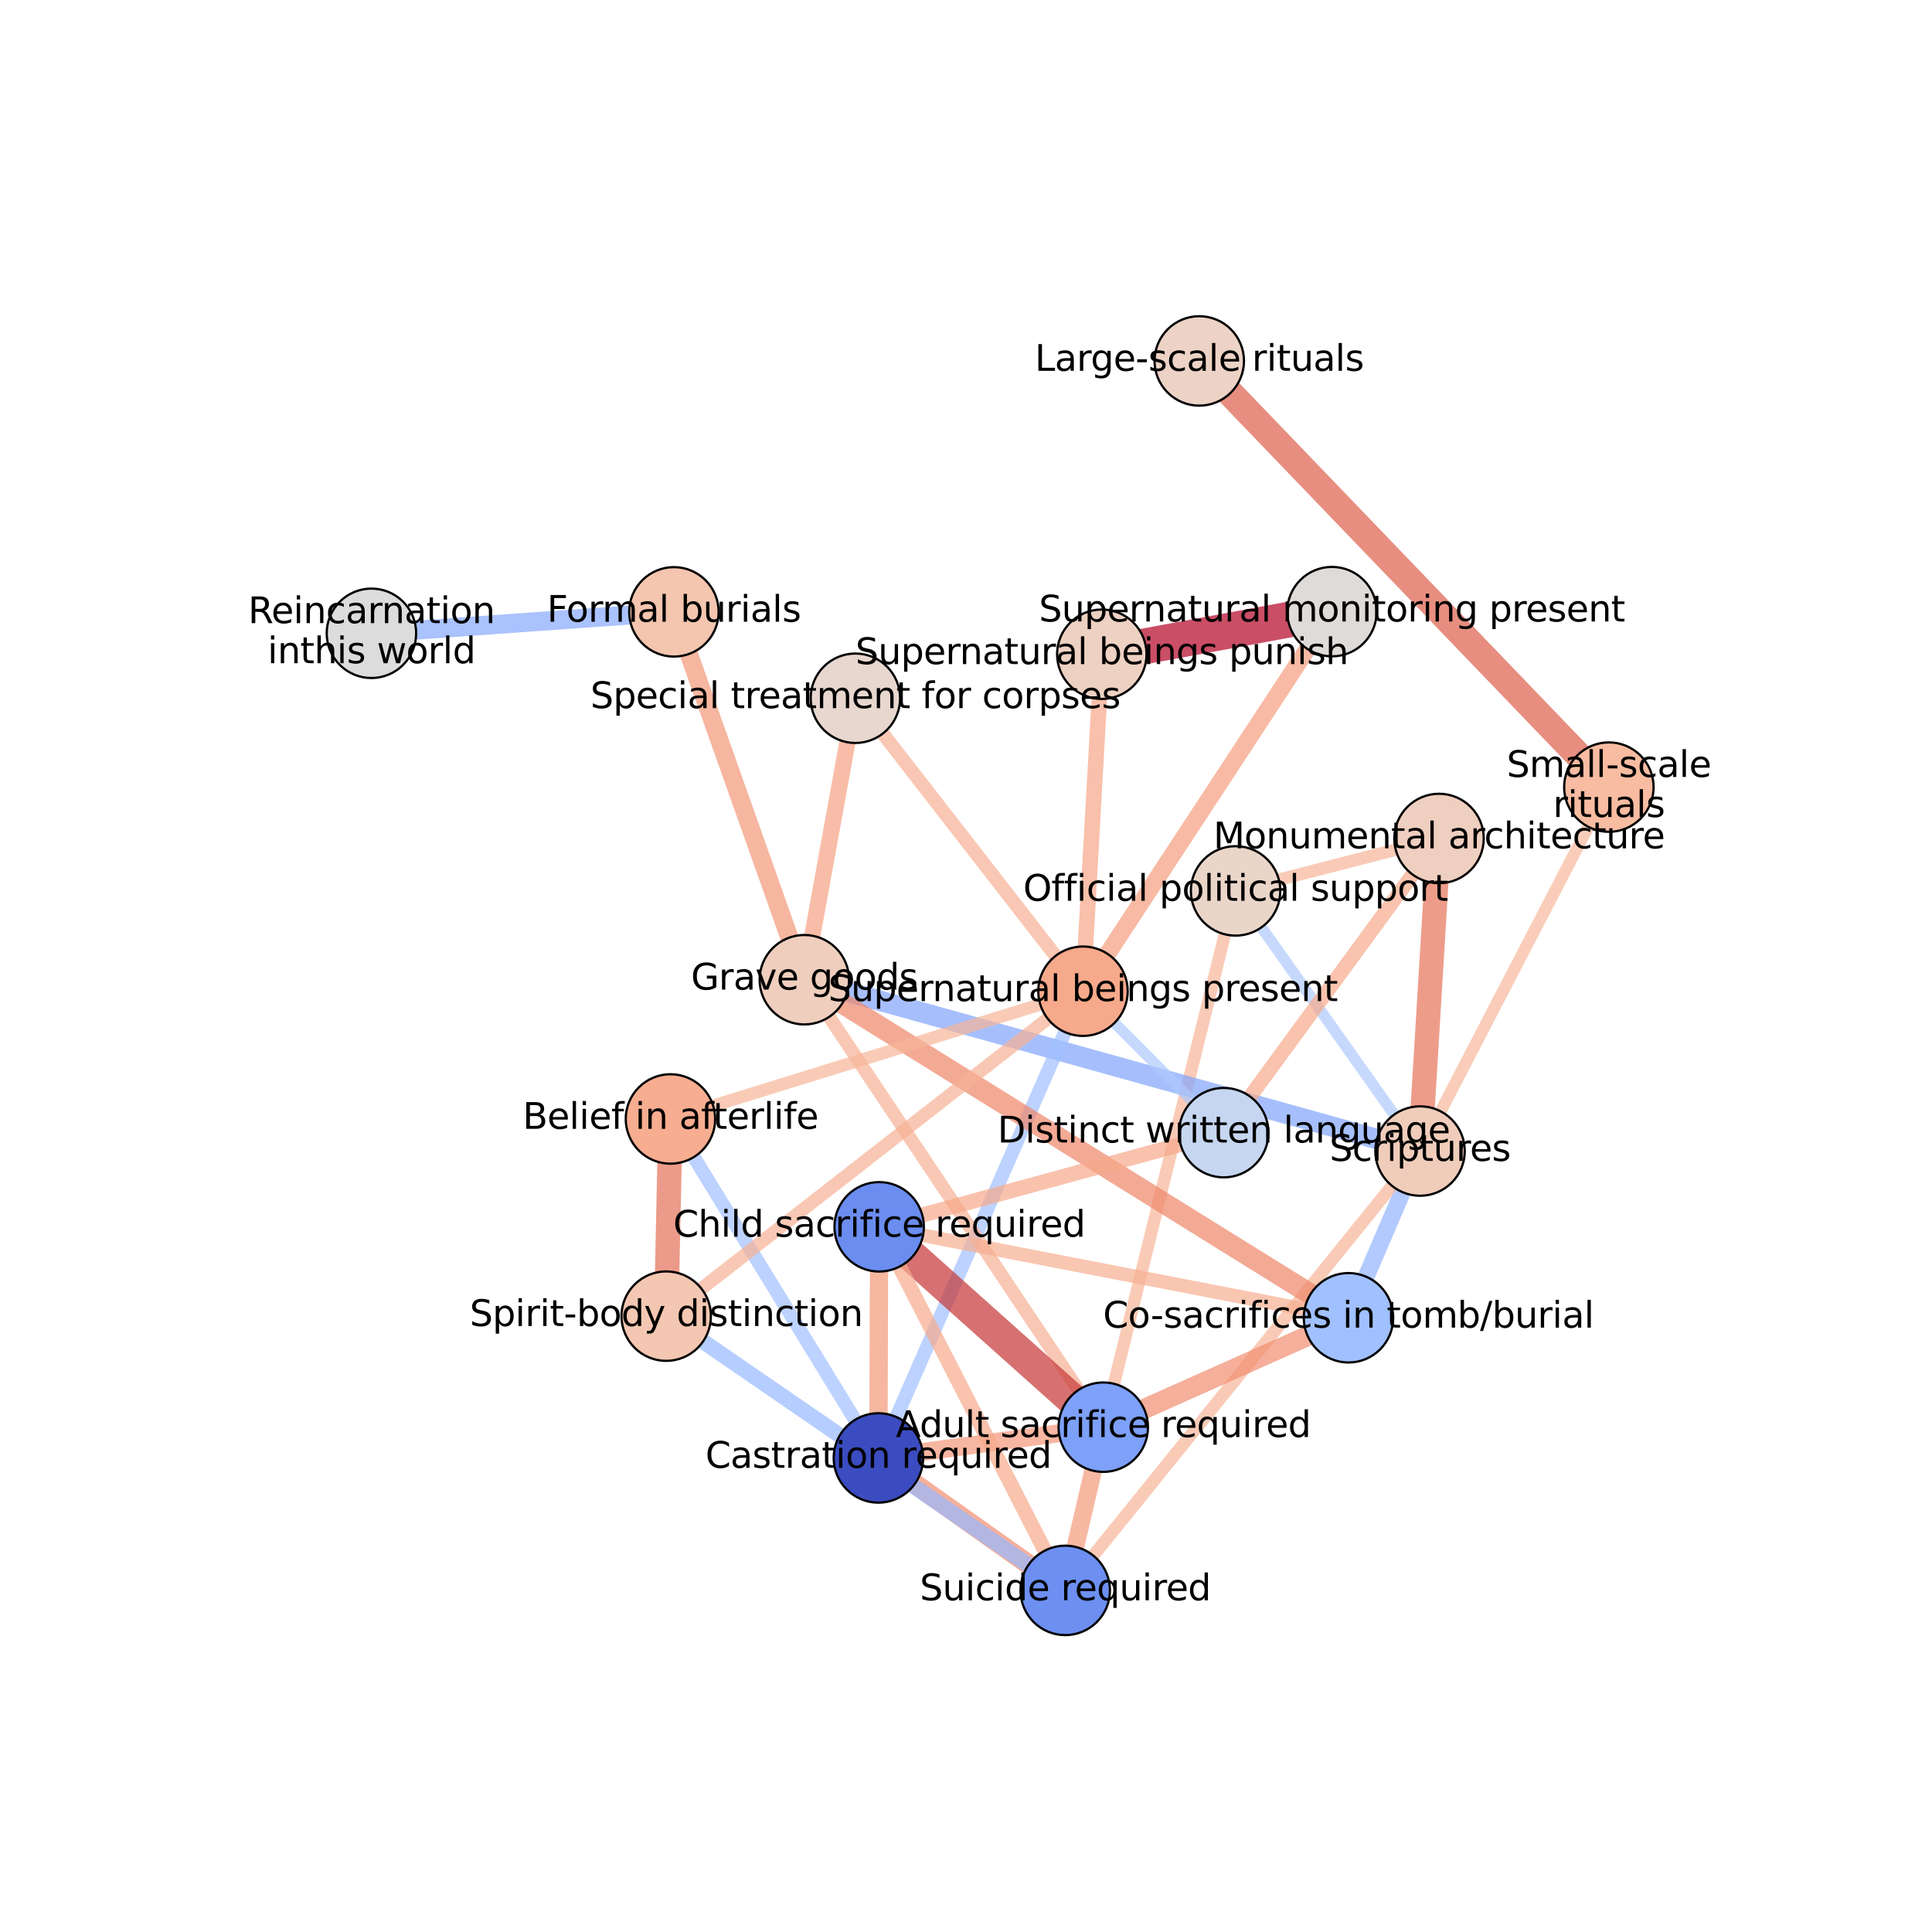 <?xml version="1.0" encoding="utf-8" standalone="no"?>
<!DOCTYPE svg PUBLIC "-//W3C//DTD SVG 1.1//EN"
  "http://www.w3.org/Graphics/SVG/1.1/DTD/svg11.dtd">
<svg xmlns:xlink="http://www.w3.org/1999/xlink" width="432pt" height="432pt" viewBox="0 0 432 432" xmlns="http://www.w3.org/2000/svg" version="1.1">
 <defs>
  <style type="text/css">*{stroke-linejoin: round; stroke-linecap: butt}</style>
 </defs>
 <g id="figure_1">
  <g id="patch_1">
   <path d="M 0 432 
L 432 432 
L 432 0 
L 0 0 
z
" style="fill: #ffffff"/>
  </g>
  <g id="axes_1">
   <g id="LineCollection_1">
    <path d="M 276.279 199.208 
L 317.529 257.375 
" clip-path="url(#pb87deec2af)" style="fill: none; stroke: #aec9fc; stroke-opacity: 0.7; stroke-width: 2.488"/>
    <path d="M 276.279 199.208 
L 321.767 187.487 
" clip-path="url(#pb87deec2af)" style="fill: none; stroke: #f7b599; stroke-opacity: 0.7; stroke-width: 2.801"/>
    <path d="M 276.279 199.208 
L 191.267 156.13 
" clip-path="url(#pb87deec2af)" style="fill: none"/>
    <path d="M 276.279 199.208 
L 297.829 136.762 
" clip-path="url(#pb87deec2af)" style="fill: none"/>
    <path d="M 276.279 199.208 
L 246.37 146.289 
" clip-path="url(#pb87deec2af)" style="fill: none"/>
    <path d="M 276.279 199.208 
L 196.411 326 
" clip-path="url(#pb87deec2af)" style="fill: none"/>
    <path d="M 276.279 199.208 
L 246.694 319.121 
" clip-path="url(#pb87deec2af)" style="fill: none; stroke: #f7b599; stroke-opacity: 0.7; stroke-width: 2.778"/>
    <path d="M 276.279 199.208 
L 268.158 80.705 
" clip-path="url(#pb87deec2af)" style="fill: none"/>
    <path d="M 317.529 257.375 
L 321.767 187.487 
" clip-path="url(#pb87deec2af)" style="fill: none; stroke: #e67259; stroke-opacity: 0.7; stroke-width: 5.419"/>
    <path d="M 317.529 257.375 
L 301.527 294.657 
" clip-path="url(#pb87deec2af)" style="fill: none; stroke: #92b4fe; stroke-opacity: 0.7; stroke-width: 3.773"/>
    <path d="M 317.529 257.375 
L 179.852 219.067 
" clip-path="url(#pb87deec2af)" style="fill: none; stroke: #81a4fb; stroke-opacity: 0.7; stroke-width: 4.55"/>
    <path d="M 317.529 257.375 
L 297.829 136.762 
" clip-path="url(#pb87deec2af)" style="fill: none"/>
    <path d="M 317.529 257.375 
L 246.694 319.121 
" clip-path="url(#pb87deec2af)" style="fill: none"/>
    <path d="M 317.529 257.375 
L 196.582 274.32 
" clip-path="url(#pb87deec2af)" style="fill: none"/>
    <path d="M 317.529 257.375 
L 238.188 355.615 
" clip-path="url(#pb87deec2af)" style="fill: none; stroke: #f7b599; stroke-opacity: 0.7; stroke-width: 2.796"/>
    <path d="M 317.529 257.375 
L 359.747 176.001 
" clip-path="url(#pb87deec2af)" style="fill: none; stroke: #f7b89c; stroke-opacity: 0.7; stroke-width: 2.652"/>
    <path d="M 321.767 187.487 
L 191.267 156.13 
" clip-path="url(#pb87deec2af)" style="fill: none"/>
    <path d="M 321.767 187.487 
L 301.527 294.657 
" clip-path="url(#pb87deec2af)" style="fill: none"/>
    <path d="M 321.767 187.487 
L 297.829 136.762 
" clip-path="url(#pb87deec2af)" style="fill: none"/>
    <path d="M 321.767 187.487 
L 273.627 253.262 
" clip-path="url(#pb87deec2af)" style="fill: none; stroke: #f7aa8c; stroke-opacity: 0.7; stroke-width: 3.257"/>
    <path d="M 191.267 156.13 
L 148.963 294.293 
" clip-path="url(#pb87deec2af)" style="fill: none"/>
    <path d="M 191.267 156.13 
L 83.053 141.608 
" clip-path="url(#pb87deec2af)" style="fill: none"/>
    <path d="M 191.267 156.13 
L 179.852 219.067 
" clip-path="url(#pb87deec2af)" style="fill: none; stroke: #f6a283; stroke-opacity: 0.7; stroke-width: 3.634"/>
    <path d="M 191.267 156.13 
L 242.156 221.637 
" clip-path="url(#pb87deec2af)" style="fill: none; stroke: #f7b093; stroke-opacity: 0.7; stroke-width: 3.037"/>
    <path d="M 191.267 156.13 
L 297.829 136.762 
" clip-path="url(#pb87deec2af)" style="fill: none"/>
    <path d="M 191.267 156.13 
L 246.37 146.289 
" clip-path="url(#pb87deec2af)" style="fill: none"/>
    <path d="M 297.829 136.762 
L 242.156 221.637 
" clip-path="url(#pb87deec2af)" style="fill: none; stroke: #f59d7e; stroke-opacity: 0.7; stroke-width: 3.842"/>
    <path d="M 297.829 136.762 
L 246.37 146.289 
" clip-path="url(#pb87deec2af)" style="fill: none; stroke: #b40426; stroke-opacity: 0.7; stroke-width: 7.986"/>
    <path d="M 297.829 136.762 
L 268.158 80.705 
" clip-path="url(#pb87deec2af)" style="fill: none"/>
    <path d="M 246.37 146.289 
L 149.918 250.201 
" clip-path="url(#pb87deec2af)" style="fill: none"/>
    <path d="M 246.37 146.289 
L 242.156 221.637 
" clip-path="url(#pb87deec2af)" style="fill: none; stroke: #f7a688; stroke-opacity: 0.7; stroke-width: 3.476"/>
    <path d="M 246.37 146.289 
L 359.747 176.001 
" clip-path="url(#pb87deec2af)" style="fill: none"/>
    <path d="M 246.37 146.289 
L 268.158 80.705 
" clip-path="url(#pb87deec2af)" style="fill: none"/>
    <path d="M 246.37 146.289 
L 273.627 253.262 
" clip-path="url(#pb87deec2af)" style="fill: none"/>
    <path d="M 196.411 326 
L 148.963 294.293 
" clip-path="url(#pb87deec2af)" style="fill: none"/>
    <path d="M 196.411 326 
L 149.918 250.201 
" clip-path="url(#pb87deec2af)" style="fill: none; stroke: #a1c0ff; stroke-opacity: 0.7; stroke-width: 3.077"/>
    <path d="M 196.411 326 
L 301.527 294.657 
" clip-path="url(#pb87deec2af)" style="fill: none"/>
    <path d="M 196.411 326 
L 242.156 221.637 
" clip-path="url(#pb87deec2af)" style="fill: none; stroke: #a1c0ff; stroke-opacity: 0.7; stroke-width: 3.07"/>
    <path d="M 196.411 326 
L 246.694 319.121 
" clip-path="url(#pb87deec2af)" style="fill: none; stroke: #f4987a; stroke-opacity: 0.7; stroke-width: 4.012"/>
    <path d="M 196.411 326 
L 196.582 274.32 
" clip-path="url(#pb87deec2af)" style="fill: none; stroke: #f39778; stroke-opacity: 0.7; stroke-width: 4.085"/>
    <path d="M 196.411 326 
L 238.188 355.615 
" clip-path="url(#pb87deec2af)" style="fill: none; stroke: #f18d6f; stroke-opacity: 0.7; stroke-width: 4.449"/>
    <path d="M 196.411 326 
L 273.627 253.262 
" clip-path="url(#pb87deec2af)" style="fill: none"/>
    <path d="M 246.694 319.121 
L 149.918 250.201 
" clip-path="url(#pb87deec2af)" style="fill: none"/>
    <path d="M 246.694 319.121 
L 301.527 294.657 
" clip-path="url(#pb87deec2af)" style="fill: none; stroke: #f18d6f; stroke-opacity: 0.7; stroke-width: 4.479"/>
    <path d="M 246.694 319.121 
L 179.852 219.067 
" clip-path="url(#pb87deec2af)" style="fill: none; stroke: #f7b194; stroke-opacity: 0.7; stroke-width: 2.983"/>
    <path d="M 246.694 319.121 
L 242.156 221.637 
" clip-path="url(#pb87deec2af)" style="fill: none"/>
    <path d="M 246.694 319.121 
L 196.582 274.32 
" clip-path="url(#pb87deec2af)" style="fill: none; stroke: #c73635; stroke-opacity: 0.7; stroke-width: 7.161"/>
    <path d="M 246.694 319.121 
L 238.188 355.615 
" clip-path="url(#pb87deec2af)" style="fill: none; stroke: #f49a7b; stroke-opacity: 0.7; stroke-width: 3.941"/>
    <path d="M 268.158 80.705 
L 150.69 136.813 
" clip-path="url(#pb87deec2af)" style="fill: none"/>
    <path d="M 268.158 80.705 
L 359.747 176.001 
" clip-path="url(#pb87deec2af)" style="fill: none; stroke: #dd5f4b; stroke-opacity: 0.7; stroke-width: 6.03"/>
    <path d="M 301.527 294.657 
L 179.852 219.067 
" clip-path="url(#pb87deec2af)" style="fill: none; stroke: #ee8669; stroke-opacity: 0.7; stroke-width: 4.689"/>
    <path d="M 301.527 294.657 
L 242.156 221.637 
" clip-path="url(#pb87deec2af)" style="fill: none"/>
    <path d="M 301.527 294.657 
L 196.582 274.32 
" clip-path="url(#pb87deec2af)" style="fill: none; stroke: #f7af91; stroke-opacity: 0.7; stroke-width: 3.058"/>
    <path d="M 301.527 294.657 
L 238.188 355.615 
" clip-path="url(#pb87deec2af)" style="fill: none"/>
    <path d="M 301.527 294.657 
L 359.747 176.001 
" clip-path="url(#pb87deec2af)" style="fill: none"/>
    <path d="M 179.852 219.067 
L 148.963 294.293 
" clip-path="url(#pb87deec2af)" style="fill: none"/>
    <path d="M 179.852 219.067 
L 83.053 141.608 
" clip-path="url(#pb87deec2af)" style="fill: none"/>
    <path d="M 179.852 219.067 
L 150.69 136.813 
" clip-path="url(#pb87deec2af)" style="fill: none; stroke: #f39778; stroke-opacity: 0.7; stroke-width: 4.061"/>
    <path d="M 179.852 219.067 
L 242.156 221.637 
" clip-path="url(#pb87deec2af)" style="fill: none"/>
    <path d="M 196.582 274.32 
L 148.963 294.293 
" clip-path="url(#pb87deec2af)" style="fill: none"/>
    <path d="M 196.582 274.32 
L 149.918 250.201 
" clip-path="url(#pb87deec2af)" style="fill: none"/>
    <path d="M 196.582 274.32 
L 150.69 136.813 
" clip-path="url(#pb87deec2af)" style="fill: none"/>
    <path d="M 196.582 274.32 
L 242.156 221.637 
" clip-path="url(#pb87deec2af)" style="fill: none"/>
    <path d="M 196.582 274.32 
L 238.188 355.615 
" clip-path="url(#pb87deec2af)" style="fill: none; stroke: #f7aa8c; stroke-opacity: 0.7; stroke-width: 3.296"/>
    <path d="M 196.582 274.32 
L 273.627 253.262 
" clip-path="url(#pb87deec2af)" style="fill: none; stroke: #f7a889; stroke-opacity: 0.7; stroke-width: 3.379"/>
    <path d="M 238.188 355.615 
L 148.963 294.293 
" clip-path="url(#pb87deec2af)" style="fill: none; stroke: #98b9ff; stroke-opacity: 0.7; stroke-width: 3.482"/>
    <path d="M 238.188 355.615 
L 149.918 250.201 
" clip-path="url(#pb87deec2af)" style="fill: none"/>
    <path d="M 238.188 355.615 
L 242.156 221.637 
" clip-path="url(#pb87deec2af)" style="fill: none"/>
    <path d="M 359.747 176.001 
L 273.627 253.262 
" clip-path="url(#pb87deec2af)" style="fill: none"/>
    <path d="M 273.627 253.262 
L 148.963 294.293 
" clip-path="url(#pb87deec2af)" style="fill: none"/>
    <path d="M 273.627 253.262 
L 242.156 221.637 
" clip-path="url(#pb87deec2af)" style="fill: none; stroke: #aec9fc; stroke-opacity: 0.7; stroke-width: 2.454"/>
    <path d="M 148.963 294.293 
L 149.918 250.201 
" clip-path="url(#pb87deec2af)" style="fill: none; stroke: #e57058; stroke-opacity: 0.7; stroke-width: 5.46"/>
    <path d="M 148.963 294.293 
L 242.156 221.637 
" clip-path="url(#pb87deec2af)" style="fill: none; stroke: #f7b194; stroke-opacity: 0.7; stroke-width: 2.94"/>
    <path d="M 149.918 250.201 
L 150.69 136.813 
" clip-path="url(#pb87deec2af)" style="fill: none"/>
    <path d="M 149.918 250.201 
L 242.156 221.637 
" clip-path="url(#pb87deec2af)" style="fill: none; stroke: #f7b599; stroke-opacity: 0.7; stroke-width: 2.788"/>
    <path d="M 150.69 136.813 
L 83.053 141.608 
" clip-path="url(#pb87deec2af)" style="fill: none; stroke: #86a9fc; stroke-opacity: 0.7; stroke-width: 4.257"/>
   </g>
   <g id="PathCollection_1">
    <defs>
     <path id="C0_0_80f1c0fcfb" d="M 0 10 
C 2.652 10 5.196 8.946 7.071 7.071 
C 8.946 5.196 10 2.652 10 -0 
C 10 -2.652 8.946 -5.196 7.071 -7.071 
C 5.196 -8.946 2.652 -10 0 -10 
C -2.652 -10 -5.196 -8.946 -7.071 -7.071 
C -8.946 -5.196 -10 -2.652 -10 0 
C -10 2.652 -8.946 5.196 -7.071 7.071 
C -5.196 8.946 -2.652 10 0 10 
z
"/>
    </defs>
    <g clip-path="url(#pb87deec2af)">
     <use xlink:href="#C0_0_80f1c0fcfb" x="276.279" y="199.208" style="fill: #ead5c9; stroke: #000000; stroke-width: 0.5"/>
    </g>
    <g clip-path="url(#pb87deec2af)">
     <use xlink:href="#C0_0_80f1c0fcfb" x="317.529" y="257.375" style="fill: #f0cdbb; stroke: #000000; stroke-width: 0.5"/>
    </g>
    <g clip-path="url(#pb87deec2af)">
     <use xlink:href="#C0_0_80f1c0fcfb" x="321.767" y="187.487" style="fill: #efcfbf; stroke: #000000; stroke-width: 0.5"/>
    </g>
    <g clip-path="url(#pb87deec2af)">
     <use xlink:href="#C0_0_80f1c0fcfb" x="191.267" y="156.13" style="fill: #e7d7ce; stroke: #000000; stroke-width: 0.5"/>
    </g>
    <g clip-path="url(#pb87deec2af)">
     <use xlink:href="#C0_0_80f1c0fcfb" x="297.829" y="136.762" style="fill: #dfdbd9; stroke: #000000; stroke-width: 0.5"/>
    </g>
    <g clip-path="url(#pb87deec2af)">
     <use xlink:href="#C0_0_80f1c0fcfb" x="246.37" y="146.289" style="fill: #edd1c2; stroke: #000000; stroke-width: 0.5"/>
    </g>
    <g clip-path="url(#pb87deec2af)">
     <use xlink:href="#C0_0_80f1c0fcfb" x="196.411" y="326" style="fill: #3b4cc0; stroke: #000000; stroke-width: 0.5"/>
    </g>
    <g clip-path="url(#pb87deec2af)">
     <use xlink:href="#C0_0_80f1c0fcfb" x="246.694" y="319.121" style="fill: #7da0f9; stroke: #000000; stroke-width: 0.5"/>
    </g>
    <g clip-path="url(#pb87deec2af)">
     <use xlink:href="#C0_0_80f1c0fcfb" x="268.158" y="80.705" style="fill: #ecd3c5; stroke: #000000; stroke-width: 0.5"/>
    </g>
    <g clip-path="url(#pb87deec2af)">
     <use xlink:href="#C0_0_80f1c0fcfb" x="301.527" y="294.657" style="fill: #a1c0ff; stroke: #000000; stroke-width: 0.5"/>
    </g>
    <g clip-path="url(#pb87deec2af)">
     <use xlink:href="#C0_0_80f1c0fcfb" x="179.852" y="219.067" style="fill: #efcebd; stroke: #000000; stroke-width: 0.5"/>
    </g>
    <g clip-path="url(#pb87deec2af)">
     <use xlink:href="#C0_0_80f1c0fcfb" x="196.582" y="274.32" style="fill: #6b8df0; stroke: #000000; stroke-width: 0.5"/>
    </g>
    <g clip-path="url(#pb87deec2af)">
     <use xlink:href="#C0_0_80f1c0fcfb" x="238.188" y="355.615" style="fill: #6c8ff1; stroke: #000000; stroke-width: 0.5"/>
    </g>
    <g clip-path="url(#pb87deec2af)">
     <use xlink:href="#C0_0_80f1c0fcfb" x="359.747" y="176.001" style="fill: #f7bca1; stroke: #000000; stroke-width: 0.5"/>
    </g>
    <g clip-path="url(#pb87deec2af)">
     <use xlink:href="#C0_0_80f1c0fcfb" x="273.627" y="253.262" style="fill: #c6d6f1; stroke: #000000; stroke-width: 0.5"/>
    </g>
    <g clip-path="url(#pb87deec2af)">
     <use xlink:href="#C0_0_80f1c0fcfb" x="148.963" y="294.293" style="fill: #f3c7b1; stroke: #000000; stroke-width: 0.5"/>
    </g>
    <g clip-path="url(#pb87deec2af)">
     <use xlink:href="#C0_0_80f1c0fcfb" x="149.918" y="250.201" style="fill: #f7ad90; stroke: #000000; stroke-width: 0.5"/>
    </g>
    <g clip-path="url(#pb87deec2af)">
     <use xlink:href="#C0_0_80f1c0fcfb" x="242.156" y="221.637" style="fill: #f7a98b; stroke: #000000; stroke-width: 0.5"/>
    </g>
    <g clip-path="url(#pb87deec2af)">
     <use xlink:href="#C0_0_80f1c0fcfb" x="150.69" y="136.813" style="fill: #f4c6af; stroke: #000000; stroke-width: 0.5"/>
    </g>
    <g clip-path="url(#pb87deec2af)">
     <use xlink:href="#C0_0_80f1c0fcfb" x="83.053" y="141.608" style="fill: #dddcdc; stroke: #000000; stroke-width: 0.5"/>
    </g>
   </g>
   <g id="text_1">
    <g clip-path="url(#pb87deec2af)">
     <!-- Official political support -->
     <g transform="translate(228.779 201.416) scale(0.08 -0.08)">
      <defs>
       <path id="DejaVuSans-4f" d="M 2522 4238 
Q 1834 4238 1429 3725 
Q 1025 3213 1025 2328 
Q 1025 1447 1429 934 
Q 1834 422 2522 422 
Q 3209 422 3611 934 
Q 4013 1447 4013 2328 
Q 4013 3213 3611 3725 
Q 3209 4238 2522 4238 
z
M 2522 4750 
Q 3503 4750 4090 4092 
Q 4678 3434 4678 2328 
Q 4678 1225 4090 567 
Q 3503 -91 2522 -91 
Q 1538 -91 948 565 
Q 359 1222 359 2328 
Q 359 3434 948 4092 
Q 1538 4750 2522 4750 
z
" transform="scale(0.016)"/>
       <path id="DejaVuSans-66" d="M 2375 4863 
L 2375 4384 
L 1825 4384 
Q 1516 4384 1395 4259 
Q 1275 4134 1275 3809 
L 1275 3500 
L 2222 3500 
L 2222 3053 
L 1275 3053 
L 1275 0 
L 697 0 
L 697 3053 
L 147 3053 
L 147 3500 
L 697 3500 
L 697 3744 
Q 697 4328 969 4595 
Q 1241 4863 1831 4863 
L 2375 4863 
z
" transform="scale(0.016)"/>
       <path id="DejaVuSans-69" d="M 603 3500 
L 1178 3500 
L 1178 0 
L 603 0 
L 603 3500 
z
M 603 4863 
L 1178 4863 
L 1178 4134 
L 603 4134 
L 603 4863 
z
" transform="scale(0.016)"/>
       <path id="DejaVuSans-63" d="M 3122 3366 
L 3122 2828 
Q 2878 2963 2633 3030 
Q 2388 3097 2138 3097 
Q 1578 3097 1268 2742 
Q 959 2388 959 1747 
Q 959 1106 1268 751 
Q 1578 397 2138 397 
Q 2388 397 2633 464 
Q 2878 531 3122 666 
L 3122 134 
Q 2881 22 2623 -34 
Q 2366 -91 2075 -91 
Q 1284 -91 818 406 
Q 353 903 353 1747 
Q 353 2603 823 3093 
Q 1294 3584 2113 3584 
Q 2378 3584 2631 3529 
Q 2884 3475 3122 3366 
z
" transform="scale(0.016)"/>
       <path id="DejaVuSans-61" d="M 2194 1759 
Q 1497 1759 1228 1600 
Q 959 1441 959 1056 
Q 959 750 1161 570 
Q 1363 391 1709 391 
Q 2188 391 2477 730 
Q 2766 1069 2766 1631 
L 2766 1759 
L 2194 1759 
z
M 3341 1997 
L 3341 0 
L 2766 0 
L 2766 531 
Q 2569 213 2275 61 
Q 1981 -91 1556 -91 
Q 1019 -91 701 211 
Q 384 513 384 1019 
Q 384 1609 779 1909 
Q 1175 2209 1959 2209 
L 2766 2209 
L 2766 2266 
Q 2766 2663 2505 2880 
Q 2244 3097 1772 3097 
Q 1472 3097 1187 3025 
Q 903 2953 641 2809 
L 641 3341 
Q 956 3463 1253 3523 
Q 1550 3584 1831 3584 
Q 2591 3584 2966 3190 
Q 3341 2797 3341 1997 
z
" transform="scale(0.016)"/>
       <path id="DejaVuSans-6c" d="M 603 4863 
L 1178 4863 
L 1178 0 
L 603 0 
L 603 4863 
z
" transform="scale(0.016)"/>
       <path id="DejaVuSans-20" transform="scale(0.016)"/>
       <path id="DejaVuSans-70" d="M 1159 525 
L 1159 -1331 
L 581 -1331 
L 581 3500 
L 1159 3500 
L 1159 2969 
Q 1341 3281 1617 3432 
Q 1894 3584 2278 3584 
Q 2916 3584 3314 3078 
Q 3713 2572 3713 1747 
Q 3713 922 3314 415 
Q 2916 -91 2278 -91 
Q 1894 -91 1617 61 
Q 1341 213 1159 525 
z
M 3116 1747 
Q 3116 2381 2855 2742 
Q 2594 3103 2138 3103 
Q 1681 3103 1420 2742 
Q 1159 2381 1159 1747 
Q 1159 1113 1420 752 
Q 1681 391 2138 391 
Q 2594 391 2855 752 
Q 3116 1113 3116 1747 
z
" transform="scale(0.016)"/>
       <path id="DejaVuSans-6f" d="M 1959 3097 
Q 1497 3097 1228 2736 
Q 959 2375 959 1747 
Q 959 1119 1226 758 
Q 1494 397 1959 397 
Q 2419 397 2687 759 
Q 2956 1122 2956 1747 
Q 2956 2369 2687 2733 
Q 2419 3097 1959 3097 
z
M 1959 3584 
Q 2709 3584 3137 3096 
Q 3566 2609 3566 1747 
Q 3566 888 3137 398 
Q 2709 -91 1959 -91 
Q 1206 -91 779 398 
Q 353 888 353 1747 
Q 353 2609 779 3096 
Q 1206 3584 1959 3584 
z
" transform="scale(0.016)"/>
       <path id="DejaVuSans-74" d="M 1172 4494 
L 1172 3500 
L 2356 3500 
L 2356 3053 
L 1172 3053 
L 1172 1153 
Q 1172 725 1289 603 
Q 1406 481 1766 481 
L 2356 481 
L 2356 0 
L 1766 0 
Q 1100 0 847 248 
Q 594 497 594 1153 
L 594 3053 
L 172 3053 
L 172 3500 
L 594 3500 
L 594 4494 
L 1172 4494 
z
" transform="scale(0.016)"/>
       <path id="DejaVuSans-73" d="M 2834 3397 
L 2834 2853 
Q 2591 2978 2328 3040 
Q 2066 3103 1784 3103 
Q 1356 3103 1142 2972 
Q 928 2841 928 2578 
Q 928 2378 1081 2264 
Q 1234 2150 1697 2047 
L 1894 2003 
Q 2506 1872 2764 1633 
Q 3022 1394 3022 966 
Q 3022 478 2636 193 
Q 2250 -91 1575 -91 
Q 1294 -91 989 -36 
Q 684 19 347 128 
L 347 722 
Q 666 556 975 473 
Q 1284 391 1588 391 
Q 1994 391 2212 530 
Q 2431 669 2431 922 
Q 2431 1156 2273 1281 
Q 2116 1406 1581 1522 
L 1381 1569 
Q 847 1681 609 1914 
Q 372 2147 372 2553 
Q 372 3047 722 3315 
Q 1072 3584 1716 3584 
Q 2034 3584 2315 3537 
Q 2597 3491 2834 3397 
z
" transform="scale(0.016)"/>
       <path id="DejaVuSans-75" d="M 544 1381 
L 544 3500 
L 1119 3500 
L 1119 1403 
Q 1119 906 1312 657 
Q 1506 409 1894 409 
Q 2359 409 2629 706 
Q 2900 1003 2900 1516 
L 2900 3500 
L 3475 3500 
L 3475 0 
L 2900 0 
L 2900 538 
Q 2691 219 2414 64 
Q 2138 -91 1772 -91 
Q 1169 -91 856 284 
Q 544 659 544 1381 
z
M 1991 3584 
L 1991 3584 
z
" transform="scale(0.016)"/>
       <path id="DejaVuSans-72" d="M 2631 2963 
Q 2534 3019 2420 3045 
Q 2306 3072 2169 3072 
Q 1681 3072 1420 2755 
Q 1159 2438 1159 1844 
L 1159 0 
L 581 0 
L 581 3500 
L 1159 3500 
L 1159 2956 
Q 1341 3275 1631 3429 
Q 1922 3584 2338 3584 
Q 2397 3584 2469 3576 
Q 2541 3569 2628 3553 
L 2631 2963 
z
" transform="scale(0.016)"/>
      </defs>
      <use xlink:href="#DejaVuSans-4f"/>
      <use xlink:href="#DejaVuSans-66" x="78.711"/>
      <use xlink:href="#DejaVuSans-66" x="113.916"/>
      <use xlink:href="#DejaVuSans-69" x="149.121"/>
      <use xlink:href="#DejaVuSans-63" x="176.904"/>
      <use xlink:href="#DejaVuSans-69" x="231.885"/>
      <use xlink:href="#DejaVuSans-61" x="259.668"/>
      <use xlink:href="#DejaVuSans-6c" x="320.947"/>
      <use xlink:href="#DejaVuSans-20" x="348.73"/>
      <use xlink:href="#DejaVuSans-70" x="380.518"/>
      <use xlink:href="#DejaVuSans-6f" x="443.994"/>
      <use xlink:href="#DejaVuSans-6c" x="505.176"/>
      <use xlink:href="#DejaVuSans-69" x="532.959"/>
      <use xlink:href="#DejaVuSans-74" x="560.742"/>
      <use xlink:href="#DejaVuSans-69" x="599.951"/>
      <use xlink:href="#DejaVuSans-63" x="627.734"/>
      <use xlink:href="#DejaVuSans-61" x="682.715"/>
      <use xlink:href="#DejaVuSans-6c" x="743.994"/>
      <use xlink:href="#DejaVuSans-20" x="771.777"/>
      <use xlink:href="#DejaVuSans-73" x="803.564"/>
      <use xlink:href="#DejaVuSans-75" x="855.664"/>
      <use xlink:href="#DejaVuSans-70" x="919.043"/>
      <use xlink:href="#DejaVuSans-70" x="982.52"/>
      <use xlink:href="#DejaVuSans-6f" x="1045.996"/>
      <use xlink:href="#DejaVuSans-72" x="1107.178"/>
      <use xlink:href="#DejaVuSans-74" x="1148.291"/>
     </g>
    </g>
   </g>
   <g id="text_2">
    <g clip-path="url(#pb87deec2af)">
     <!-- Scriptures -->
     <g transform="translate(297.293 259.583) scale(0.08 -0.08)">
      <defs>
       <path id="DejaVuSans-53" d="M 3425 4513 
L 3425 3897 
Q 3066 4069 2747 4153 
Q 2428 4238 2131 4238 
Q 1616 4238 1336 4038 
Q 1056 3838 1056 3469 
Q 1056 3159 1242 3001 
Q 1428 2844 1947 2747 
L 2328 2669 
Q 3034 2534 3370 2195 
Q 3706 1856 3706 1288 
Q 3706 609 3251 259 
Q 2797 -91 1919 -91 
Q 1588 -91 1214 -16 
Q 841 59 441 206 
L 441 856 
Q 825 641 1194 531 
Q 1563 422 1919 422 
Q 2459 422 2753 634 
Q 3047 847 3047 1241 
Q 3047 1584 2836 1778 
Q 2625 1972 2144 2069 
L 1759 2144 
Q 1053 2284 737 2584 
Q 422 2884 422 3419 
Q 422 4038 858 4394 
Q 1294 4750 2059 4750 
Q 2388 4750 2728 4690 
Q 3069 4631 3425 4513 
z
" transform="scale(0.016)"/>
       <path id="DejaVuSans-65" d="M 3597 1894 
L 3597 1613 
L 953 1613 
Q 991 1019 1311 708 
Q 1631 397 2203 397 
Q 2534 397 2845 478 
Q 3156 559 3463 722 
L 3463 178 
Q 3153 47 2828 -22 
Q 2503 -91 2169 -91 
Q 1331 -91 842 396 
Q 353 884 353 1716 
Q 353 2575 817 3079 
Q 1281 3584 2069 3584 
Q 2775 3584 3186 3129 
Q 3597 2675 3597 1894 
z
M 3022 2063 
Q 3016 2534 2758 2815 
Q 2500 3097 2075 3097 
Q 1594 3097 1305 2825 
Q 1016 2553 972 2059 
L 3022 2063 
z
" transform="scale(0.016)"/>
      </defs>
      <use xlink:href="#DejaVuSans-53"/>
      <use xlink:href="#DejaVuSans-63" x="63.477"/>
      <use xlink:href="#DejaVuSans-72" x="118.457"/>
      <use xlink:href="#DejaVuSans-69" x="159.57"/>
      <use xlink:href="#DejaVuSans-70" x="187.354"/>
      <use xlink:href="#DejaVuSans-74" x="250.83"/>
      <use xlink:href="#DejaVuSans-75" x="290.039"/>
      <use xlink:href="#DejaVuSans-72" x="353.418"/>
      <use xlink:href="#DejaVuSans-65" x="392.281"/>
      <use xlink:href="#DejaVuSans-73" x="453.805"/>
     </g>
    </g>
   </g>
   <g id="text_3">
    <g clip-path="url(#pb87deec2af)">
     <!-- Monumental architecture -->
     <g transform="translate(271.305 189.694) scale(0.08 -0.08)">
      <defs>
       <path id="DejaVuSans-4d" d="M 628 4666 
L 1569 4666 
L 2759 1491 
L 3956 4666 
L 4897 4666 
L 4897 0 
L 4281 0 
L 4281 4097 
L 3078 897 
L 2444 897 
L 1241 4097 
L 1241 0 
L 628 0 
L 628 4666 
z
" transform="scale(0.016)"/>
       <path id="DejaVuSans-6e" d="M 3513 2113 
L 3513 0 
L 2938 0 
L 2938 2094 
Q 2938 2591 2744 2837 
Q 2550 3084 2163 3084 
Q 1697 3084 1428 2787 
Q 1159 2491 1159 1978 
L 1159 0 
L 581 0 
L 581 3500 
L 1159 3500 
L 1159 2956 
Q 1366 3272 1645 3428 
Q 1925 3584 2291 3584 
Q 2894 3584 3203 3211 
Q 3513 2838 3513 2113 
z
" transform="scale(0.016)"/>
       <path id="DejaVuSans-6d" d="M 3328 2828 
Q 3544 3216 3844 3400 
Q 4144 3584 4550 3584 
Q 5097 3584 5394 3201 
Q 5691 2819 5691 2113 
L 5691 0 
L 5113 0 
L 5113 2094 
Q 5113 2597 4934 2840 
Q 4756 3084 4391 3084 
Q 3944 3084 3684 2787 
Q 3425 2491 3425 1978 
L 3425 0 
L 2847 0 
L 2847 2094 
Q 2847 2600 2669 2842 
Q 2491 3084 2119 3084 
Q 1678 3084 1418 2786 
Q 1159 2488 1159 1978 
L 1159 0 
L 581 0 
L 581 3500 
L 1159 3500 
L 1159 2956 
Q 1356 3278 1631 3431 
Q 1906 3584 2284 3584 
Q 2666 3584 2933 3390 
Q 3200 3197 3328 2828 
z
" transform="scale(0.016)"/>
       <path id="DejaVuSans-68" d="M 3513 2113 
L 3513 0 
L 2938 0 
L 2938 2094 
Q 2938 2591 2744 2837 
Q 2550 3084 2163 3084 
Q 1697 3084 1428 2787 
Q 1159 2491 1159 1978 
L 1159 0 
L 581 0 
L 581 4863 
L 1159 4863 
L 1159 2956 
Q 1366 3272 1645 3428 
Q 1925 3584 2291 3584 
Q 2894 3584 3203 3211 
Q 3513 2838 3513 2113 
z
" transform="scale(0.016)"/>
      </defs>
      <use xlink:href="#DejaVuSans-4d"/>
      <use xlink:href="#DejaVuSans-6f" x="86.279"/>
      <use xlink:href="#DejaVuSans-6e" x="147.461"/>
      <use xlink:href="#DejaVuSans-75" x="210.84"/>
      <use xlink:href="#DejaVuSans-6d" x="274.219"/>
      <use xlink:href="#DejaVuSans-65" x="371.631"/>
      <use xlink:href="#DejaVuSans-6e" x="433.154"/>
      <use xlink:href="#DejaVuSans-74" x="496.533"/>
      <use xlink:href="#DejaVuSans-61" x="535.742"/>
      <use xlink:href="#DejaVuSans-6c" x="597.021"/>
      <use xlink:href="#DejaVuSans-20" x="624.805"/>
      <use xlink:href="#DejaVuSans-61" x="656.592"/>
      <use xlink:href="#DejaVuSans-72" x="717.871"/>
      <use xlink:href="#DejaVuSans-63" x="756.734"/>
      <use xlink:href="#DejaVuSans-68" x="811.715"/>
      <use xlink:href="#DejaVuSans-69" x="875.094"/>
      <use xlink:href="#DejaVuSans-74" x="902.877"/>
      <use xlink:href="#DejaVuSans-65" x="942.086"/>
      <use xlink:href="#DejaVuSans-63" x="1003.609"/>
      <use xlink:href="#DejaVuSans-74" x="1058.59"/>
      <use xlink:href="#DejaVuSans-75" x="1097.799"/>
      <use xlink:href="#DejaVuSans-72" x="1161.178"/>
      <use xlink:href="#DejaVuSans-65" x="1200.041"/>
     </g>
    </g>
   </g>
   <g id="text_4">
    <g clip-path="url(#pb87deec2af)">
     <!-- Special treatment for corpses -->
     <g transform="translate(132.017 158.337) scale(0.08 -0.08)">
      <use xlink:href="#DejaVuSans-53"/>
      <use xlink:href="#DejaVuSans-70" x="63.477"/>
      <use xlink:href="#DejaVuSans-65" x="126.953"/>
      <use xlink:href="#DejaVuSans-63" x="188.477"/>
      <use xlink:href="#DejaVuSans-69" x="243.457"/>
      <use xlink:href="#DejaVuSans-61" x="271.24"/>
      <use xlink:href="#DejaVuSans-6c" x="332.52"/>
      <use xlink:href="#DejaVuSans-20" x="360.303"/>
      <use xlink:href="#DejaVuSans-74" x="392.09"/>
      <use xlink:href="#DejaVuSans-72" x="431.299"/>
      <use xlink:href="#DejaVuSans-65" x="470.162"/>
      <use xlink:href="#DejaVuSans-61" x="531.686"/>
      <use xlink:href="#DejaVuSans-74" x="592.965"/>
      <use xlink:href="#DejaVuSans-6d" x="632.174"/>
      <use xlink:href="#DejaVuSans-65" x="729.586"/>
      <use xlink:href="#DejaVuSans-6e" x="791.109"/>
      <use xlink:href="#DejaVuSans-74" x="854.488"/>
      <use xlink:href="#DejaVuSans-20" x="893.697"/>
      <use xlink:href="#DejaVuSans-66" x="925.484"/>
      <use xlink:href="#DejaVuSans-6f" x="960.689"/>
      <use xlink:href="#DejaVuSans-72" x="1021.871"/>
      <use xlink:href="#DejaVuSans-20" x="1062.984"/>
      <use xlink:href="#DejaVuSans-63" x="1094.771"/>
      <use xlink:href="#DejaVuSans-6f" x="1149.752"/>
      <use xlink:href="#DejaVuSans-72" x="1210.934"/>
      <use xlink:href="#DejaVuSans-70" x="1252.047"/>
      <use xlink:href="#DejaVuSans-73" x="1315.523"/>
      <use xlink:href="#DejaVuSans-65" x="1367.623"/>
      <use xlink:href="#DejaVuSans-73" x="1429.146"/>
     </g>
    </g>
   </g>
   <g id="text_5">
    <g clip-path="url(#pb87deec2af)">
     <!-- Supernatural monitoring present -->
     <g transform="translate(232.302 138.969) scale(0.08 -0.08)">
      <defs>
       <path id="DejaVuSans-67" d="M 2906 1791 
Q 2906 2416 2648 2759 
Q 2391 3103 1925 3103 
Q 1463 3103 1205 2759 
Q 947 2416 947 1791 
Q 947 1169 1205 825 
Q 1463 481 1925 481 
Q 2391 481 2648 825 
Q 2906 1169 2906 1791 
z
M 3481 434 
Q 3481 -459 3084 -895 
Q 2688 -1331 1869 -1331 
Q 1566 -1331 1297 -1286 
Q 1028 -1241 775 -1147 
L 775 -588 
Q 1028 -725 1275 -790 
Q 1522 -856 1778 -856 
Q 2344 -856 2625 -561 
Q 2906 -266 2906 331 
L 2906 616 
Q 2728 306 2450 153 
Q 2172 0 1784 0 
Q 1141 0 747 490 
Q 353 981 353 1791 
Q 353 2603 747 3093 
Q 1141 3584 1784 3584 
Q 2172 3584 2450 3431 
Q 2728 3278 2906 2969 
L 2906 3500 
L 3481 3500 
L 3481 434 
z
" transform="scale(0.016)"/>
      </defs>
      <use xlink:href="#DejaVuSans-53"/>
      <use xlink:href="#DejaVuSans-75" x="63.477"/>
      <use xlink:href="#DejaVuSans-70" x="126.855"/>
      <use xlink:href="#DejaVuSans-65" x="190.332"/>
      <use xlink:href="#DejaVuSans-72" x="251.855"/>
      <use xlink:href="#DejaVuSans-6e" x="291.219"/>
      <use xlink:href="#DejaVuSans-61" x="354.598"/>
      <use xlink:href="#DejaVuSans-74" x="415.877"/>
      <use xlink:href="#DejaVuSans-75" x="455.086"/>
      <use xlink:href="#DejaVuSans-72" x="518.465"/>
      <use xlink:href="#DejaVuSans-61" x="559.578"/>
      <use xlink:href="#DejaVuSans-6c" x="620.857"/>
      <use xlink:href="#DejaVuSans-20" x="648.641"/>
      <use xlink:href="#DejaVuSans-6d" x="680.428"/>
      <use xlink:href="#DejaVuSans-6f" x="777.84"/>
      <use xlink:href="#DejaVuSans-6e" x="839.021"/>
      <use xlink:href="#DejaVuSans-69" x="902.4"/>
      <use xlink:href="#DejaVuSans-74" x="930.184"/>
      <use xlink:href="#DejaVuSans-6f" x="969.393"/>
      <use xlink:href="#DejaVuSans-72" x="1030.574"/>
      <use xlink:href="#DejaVuSans-69" x="1071.688"/>
      <use xlink:href="#DejaVuSans-6e" x="1099.471"/>
      <use xlink:href="#DejaVuSans-67" x="1162.85"/>
      <use xlink:href="#DejaVuSans-20" x="1226.326"/>
      <use xlink:href="#DejaVuSans-70" x="1258.113"/>
      <use xlink:href="#DejaVuSans-72" x="1321.59"/>
      <use xlink:href="#DejaVuSans-65" x="1360.453"/>
      <use xlink:href="#DejaVuSans-73" x="1421.977"/>
      <use xlink:href="#DejaVuSans-65" x="1474.076"/>
      <use xlink:href="#DejaVuSans-6e" x="1535.6"/>
      <use xlink:href="#DejaVuSans-74" x="1598.979"/>
     </g>
    </g>
   </g>
   <g id="text_6">
    <g clip-path="url(#pb87deec2af)">
     <!-- Supernatural beings punish -->
     <g transform="translate(191.272 148.497) scale(0.08 -0.08)">
      <defs>
       <path id="DejaVuSans-62" d="M 3116 1747 
Q 3116 2381 2855 2742 
Q 2594 3103 2138 3103 
Q 1681 3103 1420 2742 
Q 1159 2381 1159 1747 
Q 1159 1113 1420 752 
Q 1681 391 2138 391 
Q 2594 391 2855 752 
Q 3116 1113 3116 1747 
z
M 1159 2969 
Q 1341 3281 1617 3432 
Q 1894 3584 2278 3584 
Q 2916 3584 3314 3078 
Q 3713 2572 3713 1747 
Q 3713 922 3314 415 
Q 2916 -91 2278 -91 
Q 1894 -91 1617 61 
Q 1341 213 1159 525 
L 1159 0 
L 581 0 
L 581 4863 
L 1159 4863 
L 1159 2969 
z
" transform="scale(0.016)"/>
      </defs>
      <use xlink:href="#DejaVuSans-53"/>
      <use xlink:href="#DejaVuSans-75" x="63.477"/>
      <use xlink:href="#DejaVuSans-70" x="126.855"/>
      <use xlink:href="#DejaVuSans-65" x="190.332"/>
      <use xlink:href="#DejaVuSans-72" x="251.855"/>
      <use xlink:href="#DejaVuSans-6e" x="291.219"/>
      <use xlink:href="#DejaVuSans-61" x="354.598"/>
      <use xlink:href="#DejaVuSans-74" x="415.877"/>
      <use xlink:href="#DejaVuSans-75" x="455.086"/>
      <use xlink:href="#DejaVuSans-72" x="518.465"/>
      <use xlink:href="#DejaVuSans-61" x="559.578"/>
      <use xlink:href="#DejaVuSans-6c" x="620.857"/>
      <use xlink:href="#DejaVuSans-20" x="648.641"/>
      <use xlink:href="#DejaVuSans-62" x="680.428"/>
      <use xlink:href="#DejaVuSans-65" x="743.904"/>
      <use xlink:href="#DejaVuSans-69" x="805.428"/>
      <use xlink:href="#DejaVuSans-6e" x="833.211"/>
      <use xlink:href="#DejaVuSans-67" x="896.59"/>
      <use xlink:href="#DejaVuSans-73" x="960.066"/>
      <use xlink:href="#DejaVuSans-20" x="1012.166"/>
      <use xlink:href="#DejaVuSans-70" x="1043.953"/>
      <use xlink:href="#DejaVuSans-75" x="1107.43"/>
      <use xlink:href="#DejaVuSans-6e" x="1170.809"/>
      <use xlink:href="#DejaVuSans-69" x="1234.188"/>
      <use xlink:href="#DejaVuSans-73" x="1261.971"/>
      <use xlink:href="#DejaVuSans-68" x="1314.07"/>
     </g>
    </g>
   </g>
   <g id="text_7">
    <g clip-path="url(#pb87deec2af)">
     <!-- Castration required -->
     <g transform="translate(157.73 328.207) scale(0.08 -0.08)">
      <defs>
       <path id="DejaVuSans-43" d="M 4122 4306 
L 4122 3641 
Q 3803 3938 3442 4084 
Q 3081 4231 2675 4231 
Q 1875 4231 1450 3742 
Q 1025 3253 1025 2328 
Q 1025 1406 1450 917 
Q 1875 428 2675 428 
Q 3081 428 3442 575 
Q 3803 722 4122 1019 
L 4122 359 
Q 3791 134 3420 21 
Q 3050 -91 2638 -91 
Q 1578 -91 968 557 
Q 359 1206 359 2328 
Q 359 3453 968 4101 
Q 1578 4750 2638 4750 
Q 3056 4750 3426 4639 
Q 3797 4528 4122 4306 
z
" transform="scale(0.016)"/>
       <path id="DejaVuSans-71" d="M 947 1747 
Q 947 1113 1208 752 
Q 1469 391 1925 391 
Q 2381 391 2643 752 
Q 2906 1113 2906 1747 
Q 2906 2381 2643 2742 
Q 2381 3103 1925 3103 
Q 1469 3103 1208 2742 
Q 947 2381 947 1747 
z
M 2906 525 
Q 2725 213 2448 61 
Q 2172 -91 1784 -91 
Q 1150 -91 751 415 
Q 353 922 353 1747 
Q 353 2572 751 3078 
Q 1150 3584 1784 3584 
Q 2172 3584 2448 3432 
Q 2725 3281 2906 2969 
L 2906 3500 
L 3481 3500 
L 3481 -1331 
L 2906 -1331 
L 2906 525 
z
" transform="scale(0.016)"/>
       <path id="DejaVuSans-64" d="M 2906 2969 
L 2906 4863 
L 3481 4863 
L 3481 0 
L 2906 0 
L 2906 525 
Q 2725 213 2448 61 
Q 2172 -91 1784 -91 
Q 1150 -91 751 415 
Q 353 922 353 1747 
Q 353 2572 751 3078 
Q 1150 3584 1784 3584 
Q 2172 3584 2448 3432 
Q 2725 3281 2906 2969 
z
M 947 1747 
Q 947 1113 1208 752 
Q 1469 391 1925 391 
Q 2381 391 2643 752 
Q 2906 1113 2906 1747 
Q 2906 2381 2643 2742 
Q 2381 3103 1925 3103 
Q 1469 3103 1208 2742 
Q 947 2381 947 1747 
z
" transform="scale(0.016)"/>
      </defs>
      <use xlink:href="#DejaVuSans-43"/>
      <use xlink:href="#DejaVuSans-61" x="69.824"/>
      <use xlink:href="#DejaVuSans-73" x="131.104"/>
      <use xlink:href="#DejaVuSans-74" x="183.203"/>
      <use xlink:href="#DejaVuSans-72" x="222.412"/>
      <use xlink:href="#DejaVuSans-61" x="263.525"/>
      <use xlink:href="#DejaVuSans-74" x="324.805"/>
      <use xlink:href="#DejaVuSans-69" x="364.014"/>
      <use xlink:href="#DejaVuSans-6f" x="391.797"/>
      <use xlink:href="#DejaVuSans-6e" x="452.979"/>
      <use xlink:href="#DejaVuSans-20" x="516.357"/>
      <use xlink:href="#DejaVuSans-72" x="548.145"/>
      <use xlink:href="#DejaVuSans-65" x="587.008"/>
      <use xlink:href="#DejaVuSans-71" x="648.531"/>
      <use xlink:href="#DejaVuSans-75" x="712.008"/>
      <use xlink:href="#DejaVuSans-69" x="775.387"/>
      <use xlink:href="#DejaVuSans-72" x="803.17"/>
      <use xlink:href="#DejaVuSans-65" x="842.033"/>
      <use xlink:href="#DejaVuSans-64" x="903.557"/>
     </g>
    </g>
   </g>
   <g id="text_8">
    <g clip-path="url(#pb87deec2af)">
     <!-- Adult sacrifice required -->
     <g transform="translate(200.305 321.328) scale(0.08 -0.08)">
      <defs>
       <path id="DejaVuSans-41" d="M 2188 4044 
L 1331 1722 
L 3047 1722 
L 2188 4044 
z
M 1831 4666 
L 2547 4666 
L 4325 0 
L 3669 0 
L 3244 1197 
L 1141 1197 
L 716 0 
L 50 0 
L 1831 4666 
z
" transform="scale(0.016)"/>
      </defs>
      <use xlink:href="#DejaVuSans-41"/>
      <use xlink:href="#DejaVuSans-64" x="66.658"/>
      <use xlink:href="#DejaVuSans-75" x="130.135"/>
      <use xlink:href="#DejaVuSans-6c" x="193.514"/>
      <use xlink:href="#DejaVuSans-74" x="221.297"/>
      <use xlink:href="#DejaVuSans-20" x="260.506"/>
      <use xlink:href="#DejaVuSans-73" x="292.293"/>
      <use xlink:href="#DejaVuSans-61" x="344.393"/>
      <use xlink:href="#DejaVuSans-63" x="405.672"/>
      <use xlink:href="#DejaVuSans-72" x="460.652"/>
      <use xlink:href="#DejaVuSans-69" x="501.766"/>
      <use xlink:href="#DejaVuSans-66" x="529.549"/>
      <use xlink:href="#DejaVuSans-69" x="564.754"/>
      <use xlink:href="#DejaVuSans-63" x="592.537"/>
      <use xlink:href="#DejaVuSans-65" x="647.518"/>
      <use xlink:href="#DejaVuSans-20" x="709.041"/>
      <use xlink:href="#DejaVuSans-72" x="740.828"/>
      <use xlink:href="#DejaVuSans-65" x="779.691"/>
      <use xlink:href="#DejaVuSans-71" x="841.215"/>
      <use xlink:href="#DejaVuSans-75" x="904.691"/>
      <use xlink:href="#DejaVuSans-69" x="968.07"/>
      <use xlink:href="#DejaVuSans-72" x="995.854"/>
      <use xlink:href="#DejaVuSans-65" x="1034.717"/>
      <use xlink:href="#DejaVuSans-64" x="1096.24"/>
     </g>
    </g>
   </g>
   <g id="text_9">
    <g clip-path="url(#pb87deec2af)">
     <!-- Large-scale rituals -->
     <g transform="translate(231.377 82.913) scale(0.08 -0.08)">
      <defs>
       <path id="DejaVuSans-4c" d="M 628 4666 
L 1259 4666 
L 1259 531 
L 3531 531 
L 3531 0 
L 628 0 
L 628 4666 
z
" transform="scale(0.016)"/>
       <path id="DejaVuSans-2d" d="M 313 2009 
L 1997 2009 
L 1997 1497 
L 313 1497 
L 313 2009 
z
" transform="scale(0.016)"/>
      </defs>
      <use xlink:href="#DejaVuSans-4c"/>
      <use xlink:href="#DejaVuSans-61" x="55.713"/>
      <use xlink:href="#DejaVuSans-72" x="116.992"/>
      <use xlink:href="#DejaVuSans-67" x="156.355"/>
      <use xlink:href="#DejaVuSans-65" x="219.832"/>
      <use xlink:href="#DejaVuSans-2d" x="281.355"/>
      <use xlink:href="#DejaVuSans-73" x="317.439"/>
      <use xlink:href="#DejaVuSans-63" x="369.539"/>
      <use xlink:href="#DejaVuSans-61" x="424.52"/>
      <use xlink:href="#DejaVuSans-6c" x="485.799"/>
      <use xlink:href="#DejaVuSans-65" x="513.582"/>
      <use xlink:href="#DejaVuSans-20" x="575.105"/>
      <use xlink:href="#DejaVuSans-72" x="606.893"/>
      <use xlink:href="#DejaVuSans-69" x="648.006"/>
      <use xlink:href="#DejaVuSans-74" x="675.789"/>
      <use xlink:href="#DejaVuSans-75" x="714.998"/>
      <use xlink:href="#DejaVuSans-61" x="778.377"/>
      <use xlink:href="#DejaVuSans-6c" x="839.656"/>
      <use xlink:href="#DejaVuSans-73" x="867.439"/>
     </g>
    </g>
   </g>
   <g id="text_10">
    <g clip-path="url(#pb87deec2af)">
     <!-- Co-sacrifices in tomb/burial -->
     <g transform="translate(246.635 296.864) scale(0.08 -0.08)">
      <defs>
       <path id="DejaVuSans-2f" d="M 1625 4666 
L 2156 4666 
L 531 -594 
L 0 -594 
L 1625 4666 
z
" transform="scale(0.016)"/>
      </defs>
      <use xlink:href="#DejaVuSans-43"/>
      <use xlink:href="#DejaVuSans-6f" x="69.824"/>
      <use xlink:href="#DejaVuSans-2d" x="132.881"/>
      <use xlink:href="#DejaVuSans-73" x="168.965"/>
      <use xlink:href="#DejaVuSans-61" x="221.064"/>
      <use xlink:href="#DejaVuSans-63" x="282.344"/>
      <use xlink:href="#DejaVuSans-72" x="337.324"/>
      <use xlink:href="#DejaVuSans-69" x="378.438"/>
      <use xlink:href="#DejaVuSans-66" x="406.221"/>
      <use xlink:href="#DejaVuSans-69" x="441.426"/>
      <use xlink:href="#DejaVuSans-63" x="469.209"/>
      <use xlink:href="#DejaVuSans-65" x="524.189"/>
      <use xlink:href="#DejaVuSans-73" x="585.713"/>
      <use xlink:href="#DejaVuSans-20" x="637.812"/>
      <use xlink:href="#DejaVuSans-69" x="669.6"/>
      <use xlink:href="#DejaVuSans-6e" x="697.383"/>
      <use xlink:href="#DejaVuSans-20" x="760.762"/>
      <use xlink:href="#DejaVuSans-74" x="792.549"/>
      <use xlink:href="#DejaVuSans-6f" x="831.758"/>
      <use xlink:href="#DejaVuSans-6d" x="892.939"/>
      <use xlink:href="#DejaVuSans-62" x="990.352"/>
      <use xlink:href="#DejaVuSans-2f" x="1053.828"/>
      <use xlink:href="#DejaVuSans-62" x="1087.52"/>
      <use xlink:href="#DejaVuSans-75" x="1150.996"/>
      <use xlink:href="#DejaVuSans-72" x="1214.375"/>
      <use xlink:href="#DejaVuSans-69" x="1255.488"/>
      <use xlink:href="#DejaVuSans-61" x="1283.271"/>
      <use xlink:href="#DejaVuSans-6c" x="1344.551"/>
     </g>
    </g>
   </g>
   <g id="text_11">
    <g clip-path="url(#pb87deec2af)">
     <!-- Grave goods -->
     <g transform="translate(154.499 221.274) scale(0.08 -0.08)">
      <defs>
       <path id="DejaVuSans-47" d="M 3809 666 
L 3809 1919 
L 2778 1919 
L 2778 2438 
L 4434 2438 
L 4434 434 
Q 4069 175 3628 42 
Q 3188 -91 2688 -91 
Q 1594 -91 976 548 
Q 359 1188 359 2328 
Q 359 3472 976 4111 
Q 1594 4750 2688 4750 
Q 3144 4750 3555 4637 
Q 3966 4525 4313 4306 
L 4313 3634 
Q 3963 3931 3569 4081 
Q 3175 4231 2741 4231 
Q 1884 4231 1454 3753 
Q 1025 3275 1025 2328 
Q 1025 1384 1454 906 
Q 1884 428 2741 428 
Q 3075 428 3337 486 
Q 3600 544 3809 666 
z
" transform="scale(0.016)"/>
       <path id="DejaVuSans-76" d="M 191 3500 
L 800 3500 
L 1894 563 
L 2988 3500 
L 3597 3500 
L 2284 0 
L 1503 0 
L 191 3500 
z
" transform="scale(0.016)"/>
      </defs>
      <use xlink:href="#DejaVuSans-47"/>
      <use xlink:href="#DejaVuSans-72" x="77.49"/>
      <use xlink:href="#DejaVuSans-61" x="118.604"/>
      <use xlink:href="#DejaVuSans-76" x="179.883"/>
      <use xlink:href="#DejaVuSans-65" x="239.062"/>
      <use xlink:href="#DejaVuSans-20" x="300.586"/>
      <use xlink:href="#DejaVuSans-67" x="332.373"/>
      <use xlink:href="#DejaVuSans-6f" x="395.85"/>
      <use xlink:href="#DejaVuSans-6f" x="457.031"/>
      <use xlink:href="#DejaVuSans-64" x="518.213"/>
      <use xlink:href="#DejaVuSans-73" x="581.689"/>
     </g>
    </g>
   </g>
   <g id="text_12">
    <g clip-path="url(#pb87deec2af)">
     <!-- Child sacrifice required -->
     <g transform="translate(150.524 276.527) scale(0.08 -0.08)">
      <use xlink:href="#DejaVuSans-43"/>
      <use xlink:href="#DejaVuSans-68" x="69.824"/>
      <use xlink:href="#DejaVuSans-69" x="133.203"/>
      <use xlink:href="#DejaVuSans-6c" x="160.986"/>
      <use xlink:href="#DejaVuSans-64" x="188.77"/>
      <use xlink:href="#DejaVuSans-20" x="252.246"/>
      <use xlink:href="#DejaVuSans-73" x="284.033"/>
      <use xlink:href="#DejaVuSans-61" x="336.133"/>
      <use xlink:href="#DejaVuSans-63" x="397.412"/>
      <use xlink:href="#DejaVuSans-72" x="452.393"/>
      <use xlink:href="#DejaVuSans-69" x="493.506"/>
      <use xlink:href="#DejaVuSans-66" x="521.289"/>
      <use xlink:href="#DejaVuSans-69" x="556.494"/>
      <use xlink:href="#DejaVuSans-63" x="584.277"/>
      <use xlink:href="#DejaVuSans-65" x="639.258"/>
      <use xlink:href="#DejaVuSans-20" x="700.781"/>
      <use xlink:href="#DejaVuSans-72" x="732.568"/>
      <use xlink:href="#DejaVuSans-65" x="771.432"/>
      <use xlink:href="#DejaVuSans-71" x="832.955"/>
      <use xlink:href="#DejaVuSans-75" x="896.432"/>
      <use xlink:href="#DejaVuSans-69" x="959.811"/>
      <use xlink:href="#DejaVuSans-72" x="987.594"/>
      <use xlink:href="#DejaVuSans-65" x="1026.457"/>
      <use xlink:href="#DejaVuSans-64" x="1087.98"/>
     </g>
    </g>
   </g>
   <g id="text_13">
    <g clip-path="url(#pb87deec2af)">
     <!-- Suicide required -->
     <g transform="translate(205.664 357.822) scale(0.08 -0.08)">
      <use xlink:href="#DejaVuSans-53"/>
      <use xlink:href="#DejaVuSans-75" x="63.477"/>
      <use xlink:href="#DejaVuSans-69" x="126.855"/>
      <use xlink:href="#DejaVuSans-63" x="154.639"/>
      <use xlink:href="#DejaVuSans-69" x="209.619"/>
      <use xlink:href="#DejaVuSans-64" x="237.402"/>
      <use xlink:href="#DejaVuSans-65" x="300.879"/>
      <use xlink:href="#DejaVuSans-20" x="362.402"/>
      <use xlink:href="#DejaVuSans-72" x="394.189"/>
      <use xlink:href="#DejaVuSans-65" x="433.053"/>
      <use xlink:href="#DejaVuSans-71" x="494.576"/>
      <use xlink:href="#DejaVuSans-75" x="558.053"/>
      <use xlink:href="#DejaVuSans-69" x="621.432"/>
      <use xlink:href="#DejaVuSans-72" x="649.215"/>
      <use xlink:href="#DejaVuSans-65" x="688.078"/>
      <use xlink:href="#DejaVuSans-64" x="749.602"/>
     </g>
    </g>
   </g>
   <g id="text_14">
    <g clip-path="url(#pb87deec2af)">
     <!-- Small-scale -->
     <g transform="translate(336.888 173.729) scale(0.08 -0.08)">
      <use xlink:href="#DejaVuSans-53"/>
      <use xlink:href="#DejaVuSans-6d" x="63.477"/>
      <use xlink:href="#DejaVuSans-61" x="160.889"/>
      <use xlink:href="#DejaVuSans-6c" x="222.168"/>
      <use xlink:href="#DejaVuSans-6c" x="249.951"/>
      <use xlink:href="#DejaVuSans-2d" x="277.734"/>
      <use xlink:href="#DejaVuSans-73" x="313.818"/>
      <use xlink:href="#DejaVuSans-63" x="365.918"/>
      <use xlink:href="#DejaVuSans-61" x="420.898"/>
      <use xlink:href="#DejaVuSans-6c" x="482.178"/>
      <use xlink:href="#DejaVuSans-65" x="509.961"/>
     </g>
    </g>
    <g clip-path="url(#pb87deec2af)">
     <!-- rituals -->
     <g transform="translate(347.242 182.688) scale(0.08 -0.08)">
      <use xlink:href="#DejaVuSans-72"/>
      <use xlink:href="#DejaVuSans-69" x="41.113"/>
      <use xlink:href="#DejaVuSans-74" x="68.896"/>
      <use xlink:href="#DejaVuSans-75" x="108.105"/>
      <use xlink:href="#DejaVuSans-61" x="171.484"/>
      <use xlink:href="#DejaVuSans-6c" x="232.764"/>
      <use xlink:href="#DejaVuSans-73" x="260.547"/>
     </g>
    </g>
   </g>
   <g id="text_15">
    <g clip-path="url(#pb87deec2af)">
     <!-- Distinct written language -->
     <g transform="translate(223.044 255.469) scale(0.08 -0.08)">
      <defs>
       <path id="DejaVuSans-44" d="M 1259 4147 
L 1259 519 
L 2022 519 
Q 2988 519 3436 956 
Q 3884 1394 3884 2338 
Q 3884 3275 3436 3711 
Q 2988 4147 2022 4147 
L 1259 4147 
z
M 628 4666 
L 1925 4666 
Q 3281 4666 3915 4102 
Q 4550 3538 4550 2338 
Q 4550 1131 3912 565 
Q 3275 0 1925 0 
L 628 0 
L 628 4666 
z
" transform="scale(0.016)"/>
       <path id="DejaVuSans-77" d="M 269 3500 
L 844 3500 
L 1563 769 
L 2278 3500 
L 2956 3500 
L 3675 769 
L 4391 3500 
L 4966 3500 
L 4050 0 
L 3372 0 
L 2619 2869 
L 1863 0 
L 1184 0 
L 269 3500 
z
" transform="scale(0.016)"/>
      </defs>
      <use xlink:href="#DejaVuSans-44"/>
      <use xlink:href="#DejaVuSans-69" x="77.002"/>
      <use xlink:href="#DejaVuSans-73" x="104.785"/>
      <use xlink:href="#DejaVuSans-74" x="156.885"/>
      <use xlink:href="#DejaVuSans-69" x="196.094"/>
      <use xlink:href="#DejaVuSans-6e" x="223.877"/>
      <use xlink:href="#DejaVuSans-63" x="287.256"/>
      <use xlink:href="#DejaVuSans-74" x="342.236"/>
      <use xlink:href="#DejaVuSans-20" x="381.445"/>
      <use xlink:href="#DejaVuSans-77" x="413.232"/>
      <use xlink:href="#DejaVuSans-72" x="495.02"/>
      <use xlink:href="#DejaVuSans-69" x="536.133"/>
      <use xlink:href="#DejaVuSans-74" x="563.916"/>
      <use xlink:href="#DejaVuSans-74" x="603.125"/>
      <use xlink:href="#DejaVuSans-65" x="642.334"/>
      <use xlink:href="#DejaVuSans-6e" x="703.857"/>
      <use xlink:href="#DejaVuSans-20" x="767.236"/>
      <use xlink:href="#DejaVuSans-6c" x="799.023"/>
      <use xlink:href="#DejaVuSans-61" x="826.807"/>
      <use xlink:href="#DejaVuSans-6e" x="888.086"/>
      <use xlink:href="#DejaVuSans-67" x="951.465"/>
      <use xlink:href="#DejaVuSans-75" x="1014.941"/>
      <use xlink:href="#DejaVuSans-61" x="1078.32"/>
      <use xlink:href="#DejaVuSans-67" x="1139.6"/>
      <use xlink:href="#DejaVuSans-65" x="1203.076"/>
     </g>
    </g>
   </g>
   <g id="text_16">
    <g clip-path="url(#pb87deec2af)">
     <!-- Spirit-body distinction -->
     <g transform="translate(105.031 296.501) scale(0.08 -0.08)">
      <defs>
       <path id="DejaVuSans-79" d="M 2059 -325 
Q 1816 -950 1584 -1140 
Q 1353 -1331 966 -1331 
L 506 -1331 
L 506 -850 
L 844 -850 
Q 1081 -850 1212 -737 
Q 1344 -625 1503 -206 
L 1606 56 
L 191 3500 
L 800 3500 
L 1894 763 
L 2988 3500 
L 3597 3500 
L 2059 -325 
z
" transform="scale(0.016)"/>
      </defs>
      <use xlink:href="#DejaVuSans-53"/>
      <use xlink:href="#DejaVuSans-70" x="63.477"/>
      <use xlink:href="#DejaVuSans-69" x="126.953"/>
      <use xlink:href="#DejaVuSans-72" x="154.736"/>
      <use xlink:href="#DejaVuSans-69" x="195.85"/>
      <use xlink:href="#DejaVuSans-74" x="223.633"/>
      <use xlink:href="#DejaVuSans-2d" x="262.842"/>
      <use xlink:href="#DejaVuSans-62" x="298.926"/>
      <use xlink:href="#DejaVuSans-6f" x="362.402"/>
      <use xlink:href="#DejaVuSans-64" x="423.584"/>
      <use xlink:href="#DejaVuSans-79" x="487.061"/>
      <use xlink:href="#DejaVuSans-20" x="546.24"/>
      <use xlink:href="#DejaVuSans-64" x="578.027"/>
      <use xlink:href="#DejaVuSans-69" x="641.504"/>
      <use xlink:href="#DejaVuSans-73" x="669.287"/>
      <use xlink:href="#DejaVuSans-74" x="721.387"/>
      <use xlink:href="#DejaVuSans-69" x="760.596"/>
      <use xlink:href="#DejaVuSans-6e" x="788.379"/>
      <use xlink:href="#DejaVuSans-63" x="851.758"/>
      <use xlink:href="#DejaVuSans-74" x="906.738"/>
      <use xlink:href="#DejaVuSans-69" x="945.947"/>
      <use xlink:href="#DejaVuSans-6f" x="973.73"/>
      <use xlink:href="#DejaVuSans-6e" x="1034.912"/>
     </g>
    </g>
   </g>
   <g id="text_17">
    <g clip-path="url(#pb87deec2af)">
     <!-- Belief in afterlife -->
     <g transform="translate(116.877 252.408) scale(0.08 -0.08)">
      <defs>
       <path id="DejaVuSans-42" d="M 1259 2228 
L 1259 519 
L 2272 519 
Q 2781 519 3026 730 
Q 3272 941 3272 1375 
Q 3272 1813 3026 2020 
Q 2781 2228 2272 2228 
L 1259 2228 
z
M 1259 4147 
L 1259 2741 
L 2194 2741 
Q 2656 2741 2882 2914 
Q 3109 3088 3109 3444 
Q 3109 3797 2882 3972 
Q 2656 4147 2194 4147 
L 1259 4147 
z
M 628 4666 
L 2241 4666 
Q 2963 4666 3353 4366 
Q 3744 4066 3744 3513 
Q 3744 3084 3544 2831 
Q 3344 2578 2956 2516 
Q 3422 2416 3680 2098 
Q 3938 1781 3938 1306 
Q 3938 681 3513 340 
Q 3088 0 2303 0 
L 628 0 
L 628 4666 
z
" transform="scale(0.016)"/>
      </defs>
      <use xlink:href="#DejaVuSans-42"/>
      <use xlink:href="#DejaVuSans-65" x="68.604"/>
      <use xlink:href="#DejaVuSans-6c" x="130.127"/>
      <use xlink:href="#DejaVuSans-69" x="157.91"/>
      <use xlink:href="#DejaVuSans-65" x="185.693"/>
      <use xlink:href="#DejaVuSans-66" x="247.217"/>
      <use xlink:href="#DejaVuSans-20" x="282.422"/>
      <use xlink:href="#DejaVuSans-69" x="314.209"/>
      <use xlink:href="#DejaVuSans-6e" x="341.992"/>
      <use xlink:href="#DejaVuSans-20" x="405.371"/>
      <use xlink:href="#DejaVuSans-61" x="437.158"/>
      <use xlink:href="#DejaVuSans-66" x="498.438"/>
      <use xlink:href="#DejaVuSans-74" x="531.893"/>
      <use xlink:href="#DejaVuSans-65" x="571.102"/>
      <use xlink:href="#DejaVuSans-72" x="632.625"/>
      <use xlink:href="#DejaVuSans-6c" x="673.738"/>
      <use xlink:href="#DejaVuSans-69" x="701.521"/>
      <use xlink:href="#DejaVuSans-66" x="729.305"/>
      <use xlink:href="#DejaVuSans-65" x="764.51"/>
     </g>
    </g>
   </g>
   <g id="text_18">
    <g clip-path="url(#pb87deec2af)">
     <!-- Supernatural beings present -->
     <g transform="translate(185.195 223.844) scale(0.08 -0.08)">
      <use xlink:href="#DejaVuSans-53"/>
      <use xlink:href="#DejaVuSans-75" x="63.477"/>
      <use xlink:href="#DejaVuSans-70" x="126.855"/>
      <use xlink:href="#DejaVuSans-65" x="190.332"/>
      <use xlink:href="#DejaVuSans-72" x="251.855"/>
      <use xlink:href="#DejaVuSans-6e" x="291.219"/>
      <use xlink:href="#DejaVuSans-61" x="354.598"/>
      <use xlink:href="#DejaVuSans-74" x="415.877"/>
      <use xlink:href="#DejaVuSans-75" x="455.086"/>
      <use xlink:href="#DejaVuSans-72" x="518.465"/>
      <use xlink:href="#DejaVuSans-61" x="559.578"/>
      <use xlink:href="#DejaVuSans-6c" x="620.857"/>
      <use xlink:href="#DejaVuSans-20" x="648.641"/>
      <use xlink:href="#DejaVuSans-62" x="680.428"/>
      <use xlink:href="#DejaVuSans-65" x="743.904"/>
      <use xlink:href="#DejaVuSans-69" x="805.428"/>
      <use xlink:href="#DejaVuSans-6e" x="833.211"/>
      <use xlink:href="#DejaVuSans-67" x="896.59"/>
      <use xlink:href="#DejaVuSans-73" x="960.066"/>
      <use xlink:href="#DejaVuSans-20" x="1012.166"/>
      <use xlink:href="#DejaVuSans-70" x="1043.953"/>
      <use xlink:href="#DejaVuSans-72" x="1107.43"/>
      <use xlink:href="#DejaVuSans-65" x="1146.293"/>
      <use xlink:href="#DejaVuSans-73" x="1207.816"/>
      <use xlink:href="#DejaVuSans-65" x="1259.916"/>
      <use xlink:href="#DejaVuSans-6e" x="1321.439"/>
      <use xlink:href="#DejaVuSans-74" x="1384.818"/>
     </g>
    </g>
   </g>
   <g id="text_19">
    <g clip-path="url(#pb87deec2af)">
     <!-- Formal burials -->
     <g transform="translate(122.306 139.02) scale(0.08 -0.08)">
      <defs>
       <path id="DejaVuSans-46" d="M 628 4666 
L 3309 4666 
L 3309 4134 
L 1259 4134 
L 1259 2759 
L 3109 2759 
L 3109 2228 
L 1259 2228 
L 1259 0 
L 628 0 
L 628 4666 
z
" transform="scale(0.016)"/>
      </defs>
      <use xlink:href="#DejaVuSans-46"/>
      <use xlink:href="#DejaVuSans-6f" x="53.895"/>
      <use xlink:href="#DejaVuSans-72" x="115.076"/>
      <use xlink:href="#DejaVuSans-6d" x="154.439"/>
      <use xlink:href="#DejaVuSans-61" x="251.852"/>
      <use xlink:href="#DejaVuSans-6c" x="313.131"/>
      <use xlink:href="#DejaVuSans-20" x="340.914"/>
      <use xlink:href="#DejaVuSans-62" x="372.701"/>
      <use xlink:href="#DejaVuSans-75" x="436.178"/>
      <use xlink:href="#DejaVuSans-72" x="499.557"/>
      <use xlink:href="#DejaVuSans-69" x="540.67"/>
      <use xlink:href="#DejaVuSans-61" x="568.453"/>
      <use xlink:href="#DejaVuSans-6c" x="629.732"/>
      <use xlink:href="#DejaVuSans-73" x="657.516"/>
     </g>
    </g>
   </g>
   <g id="text_20">
    <g clip-path="url(#pb87deec2af)">
     <!-- Reincarnation -->
     <g transform="translate(55.473 139.337) scale(0.08 -0.08)">
      <defs>
       <path id="DejaVuSans-52" d="M 2841 2188 
Q 3044 2119 3236 1894 
Q 3428 1669 3622 1275 
L 4263 0 
L 3584 0 
L 2988 1197 
Q 2756 1666 2539 1819 
Q 2322 1972 1947 1972 
L 1259 1972 
L 1259 0 
L 628 0 
L 628 4666 
L 2053 4666 
Q 2853 4666 3247 4331 
Q 3641 3997 3641 3322 
Q 3641 2881 3436 2590 
Q 3231 2300 2841 2188 
z
M 1259 4147 
L 1259 2491 
L 2053 2491 
Q 2509 2491 2742 2702 
Q 2975 2913 2975 3322 
Q 2975 3731 2742 3939 
Q 2509 4147 2053 4147 
L 1259 4147 
z
" transform="scale(0.016)"/>
      </defs>
      <use xlink:href="#DejaVuSans-52"/>
      <use xlink:href="#DejaVuSans-65" x="64.982"/>
      <use xlink:href="#DejaVuSans-69" x="126.506"/>
      <use xlink:href="#DejaVuSans-6e" x="154.289"/>
      <use xlink:href="#DejaVuSans-63" x="217.668"/>
      <use xlink:href="#DejaVuSans-61" x="272.648"/>
      <use xlink:href="#DejaVuSans-72" x="333.928"/>
      <use xlink:href="#DejaVuSans-6e" x="373.291"/>
      <use xlink:href="#DejaVuSans-61" x="436.67"/>
      <use xlink:href="#DejaVuSans-74" x="497.949"/>
      <use xlink:href="#DejaVuSans-69" x="537.158"/>
      <use xlink:href="#DejaVuSans-6f" x="564.941"/>
      <use xlink:href="#DejaVuSans-6e" x="626.123"/>
     </g>
    </g>
    <g clip-path="url(#pb87deec2af)">
     <!-- inthis world -->
     <g transform="translate(59.824 148.295) scale(0.08 -0.08)">
      <use xlink:href="#DejaVuSans-69"/>
      <use xlink:href="#DejaVuSans-6e" x="27.783"/>
      <use xlink:href="#DejaVuSans-74" x="91.162"/>
      <use xlink:href="#DejaVuSans-68" x="130.371"/>
      <use xlink:href="#DejaVuSans-69" x="193.75"/>
      <use xlink:href="#DejaVuSans-73" x="221.533"/>
      <use xlink:href="#DejaVuSans-20" x="273.633"/>
      <use xlink:href="#DejaVuSans-77" x="305.42"/>
      <use xlink:href="#DejaVuSans-6f" x="387.207"/>
      <use xlink:href="#DejaVuSans-72" x="448.389"/>
      <use xlink:href="#DejaVuSans-6c" x="489.502"/>
      <use xlink:href="#DejaVuSans-64" x="517.285"/>
     </g>
    </g>
   </g>
  </g>
 </g>
 <defs>
  <clipPath id="pb87deec2af">
   <rect x="54" y="51.84" width="334.8" height="332.64"/>
  </clipPath>
 </defs>
</svg>
